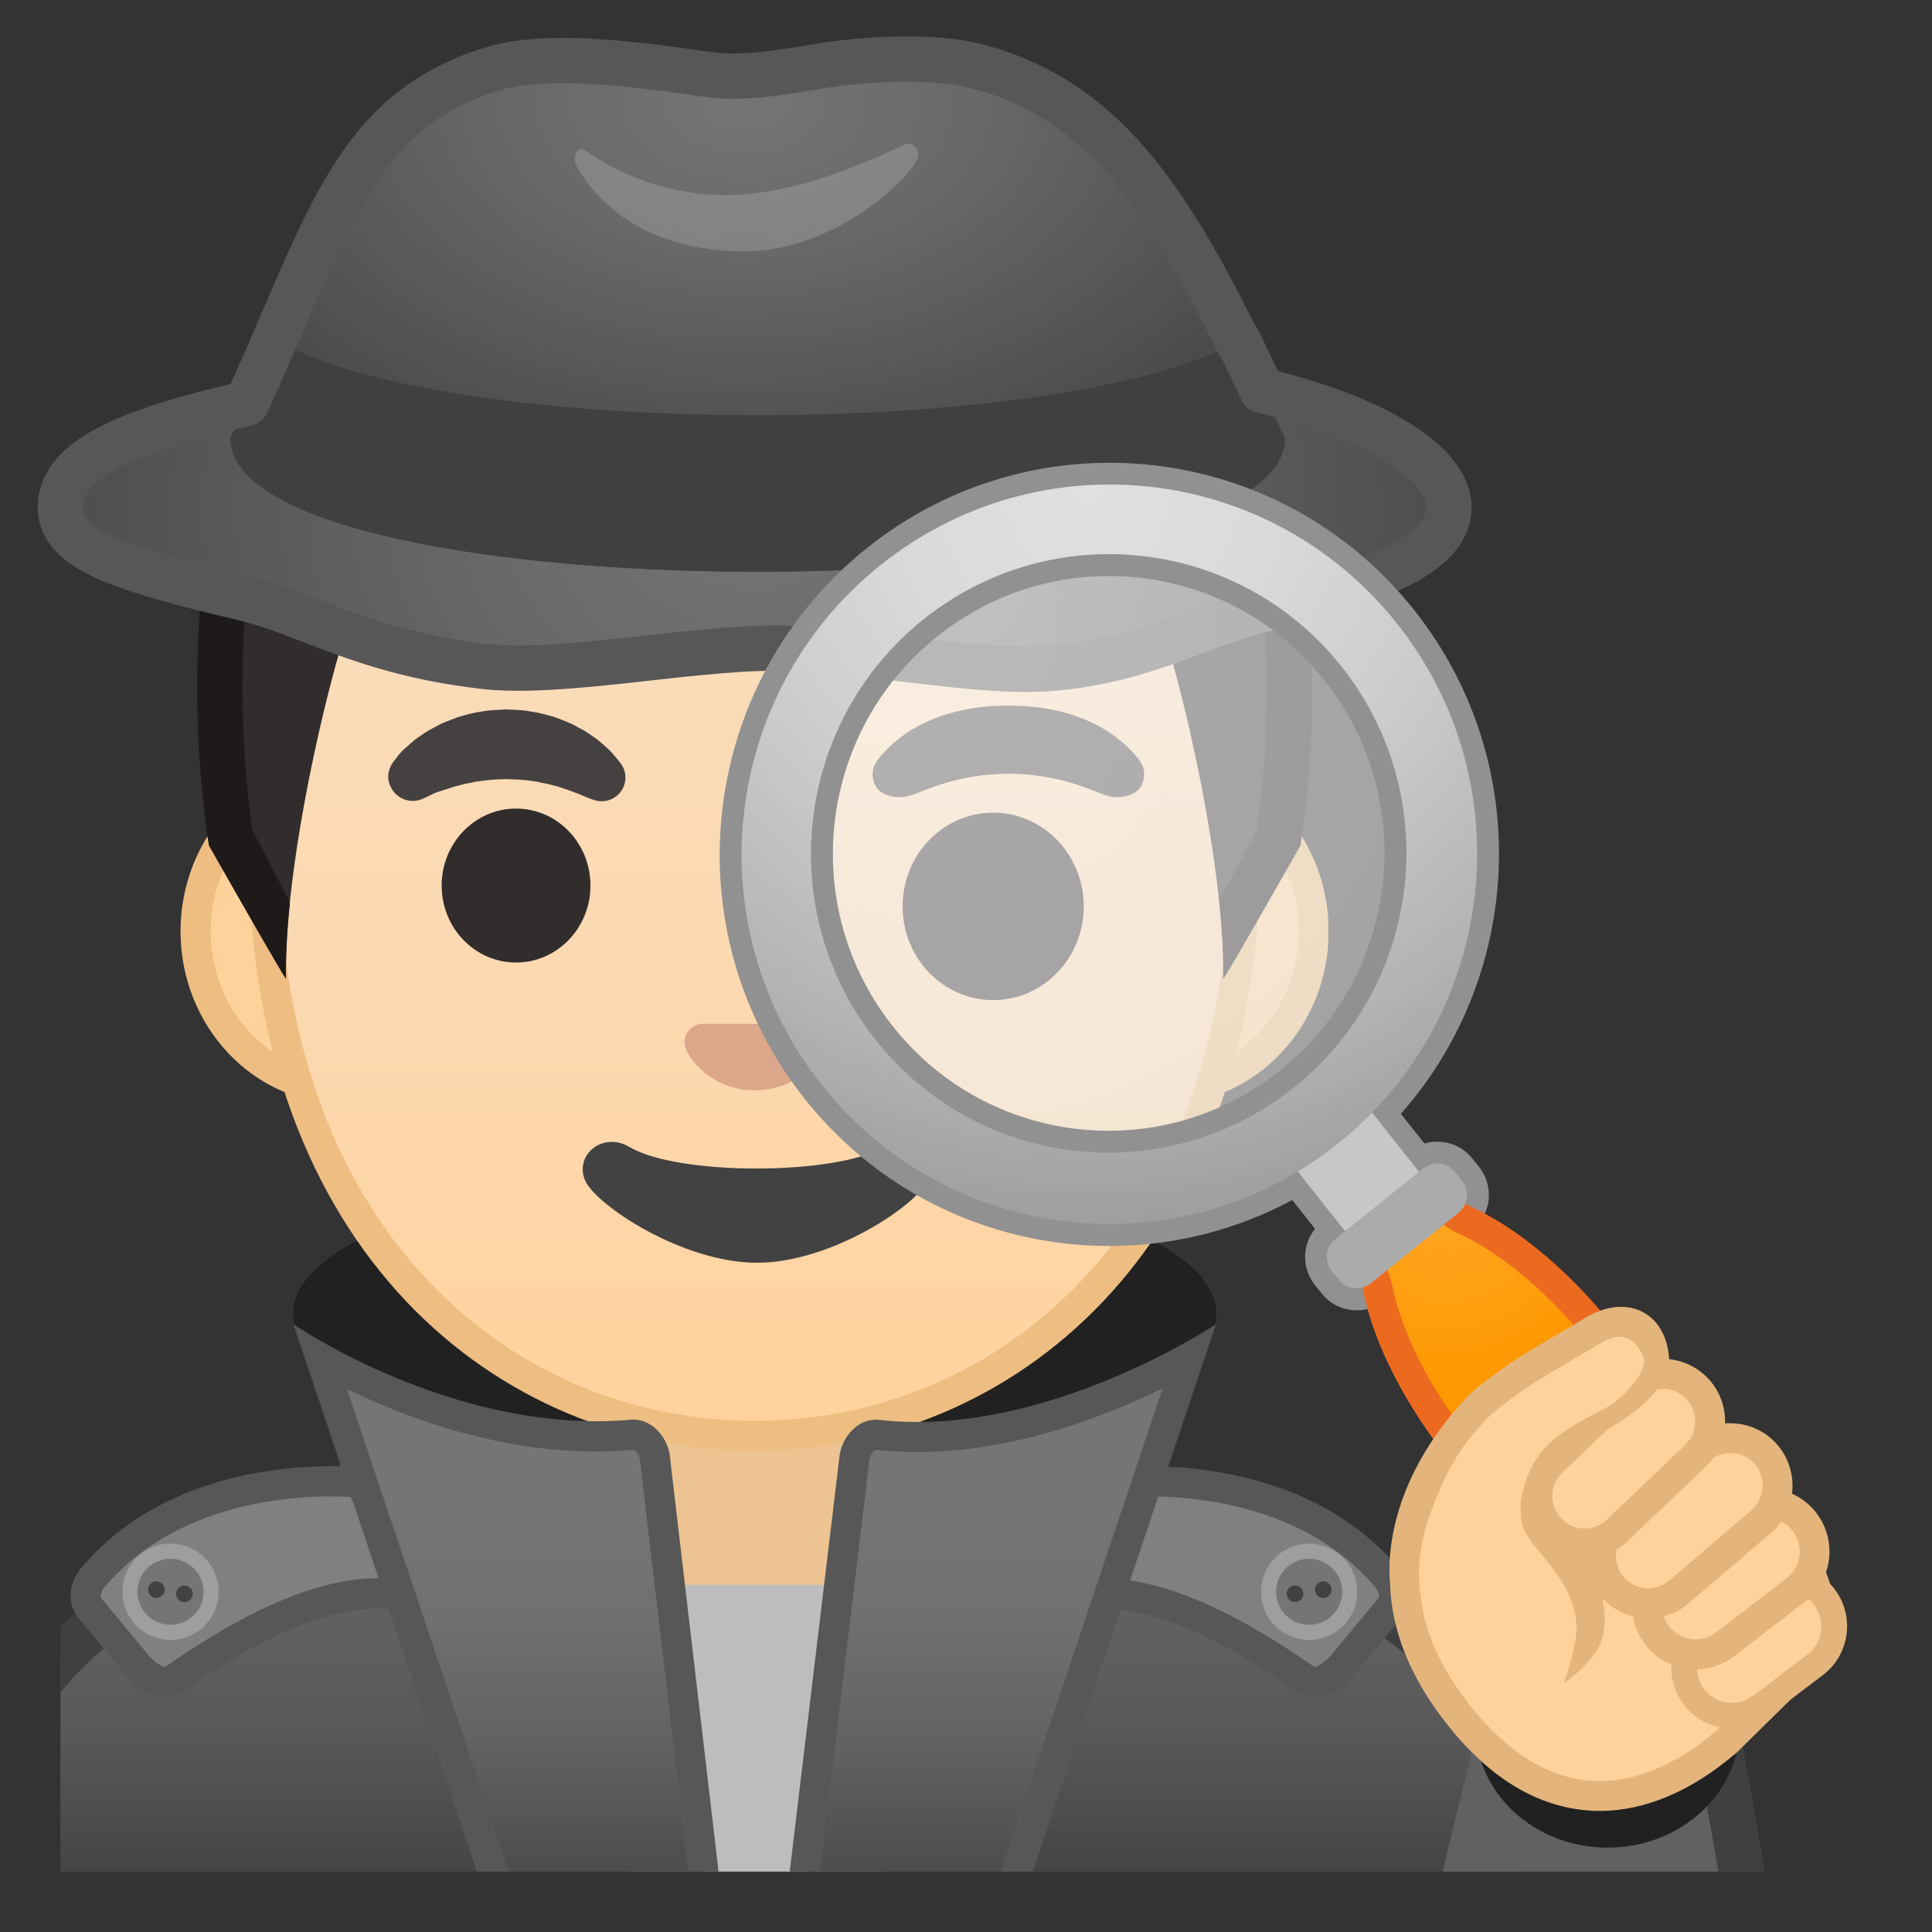 <svg width="128" height="128" xmlns="http://www.w3.org/2000/svg" xmlns:xlink="http://www.w3.org/1999/xlink"><rect width="100%" height="100%" fill="#333333" stroke="none"/><defs><path id="a" d="M4 4h120v120H4z"/></defs><clipPath id="b"><use xlink:href="#a" overflow="visible"/></clipPath><g clip-path="url(#b)"><linearGradient id="c" gradientUnits="userSpaceOnUse" x1="50" x2="50" y1="97.051" y2="135.868"><stop offset=".161" stop-color="#606060"/><stop offset=".288" stop-color="#606060"/><stop offset=".449" stop-color="#595959"/><stop offset=".684" stop-color="#464646"/><stop offset=".962" stop-color="#262626"/><stop offset="1" stop-color="#212121"/></linearGradient><path d="M-.5 135.87v-15.26c0-16.23 25.36-23.53 50.5-23.56h.13c25.03 0 50.37 8.09 50.37 23.56v15.26H-.5z" fill="url(#c)"/><path d="M50.13 98.55c12.9 0 25.42 2.19 34.36 6C91.11 107.38 99 112.46 99 120.6v13.76H1V120.6c0-15.2 24.61-22.03 49-22.06l.13.01m0-3H50c-25.49.03-52 7.28-52 25.06v16.76h104v-16.76c0-16.76-26.26-25.06-51.87-25.06z" fill="#404042"/></g><path d="M80.59 87.04c0 2.14-2.26 4.12-6.08 5.71-5.58 2.33-16.6 32.6-26.63 32.6-6.53 0-10.47-29.41-15.43-30.5-7.88-1.73-13.03-4.58-13.03-7.81 0-5.27 13.69-9.54 30.59-9.54s30.58 4.27 30.58 9.54z" clip-path="url(#b)" fill="#212121"/><g clip-path="url(#b)"><path d="M49.17 109.33c-4 0-7.26-3.22-7.26-7.17v-8.98h16.16v8.98c0 3.96-3.26 7.17-7.26 7.17h-1.64z" fill="#edc391"/><path d="M57.08 94.18v7.98c0 3.4-2.81 6.17-6.26 6.17h-1.65c-3.45 0-6.26-2.77-6.26-6.17v-7.98h14.17m2-2H40.92v9.98c0 4.51 3.7 8.17 8.26 8.17h1.65c4.56 0 8.26-3.66 8.26-8.17v-9.98h-.01z" fill="#d9ac77"/></g><path clip-path="url(#b)" fill="#bdbdbd" d="M39.43 105l3.59 28h14.35l3.2-28z"/><g clip-path="url(#b)"><defs><path id="d" d="M10.48 29.43H88v74.36H10.48z"/></defs><clipPath id="e"><use xlink:href="#d" overflow="visible"/></clipPath><g clip-path="url(#e)"><path d="M22.67 72.11c-5.36 0-9.71-4.67-9.71-10.41s4.36-10.41 9.71-10.41h54.65c5.36 0 9.71 4.67 9.71 10.41s-4.36 10.41-9.71 10.41H22.67z" fill="#ffd29c"/><path d="M77.33 52.29c4.8 0 8.71 4.22 8.71 9.41s-3.91 9.41-8.71 9.41H22.67c-4.8 0-8.71-4.22-8.71-9.41s3.91-9.41 8.71-9.41h54.66m0-2H22.67c-5.89 0-10.71 5.14-10.71 11.41s4.82 11.41 10.71 11.41H77.32c5.89 0 10.71-5.14 10.71-11.41s-4.81-11.41-10.7-11.41z" fill="#edbd82"/><linearGradient id="f" gradientUnits="userSpaceOnUse" x1="50" x2="50" y1="94.447" y2="12.68"><stop offset="0" stop-color="#ffd29c"/><stop offset=".024" stop-color="#ffd39e"/><stop offset=".316" stop-color="#fcd8af"/><stop offset=".629" stop-color="#fadcba"/><stop offset="1" stop-color="#f9ddbd"/></linearGradient><path d="M50 95.13c-15.66 0-32.52-12.14-32.52-38.81 0-12.38 3.56-23.79 10.02-32.13 6.04-7.8 14.25-12.27 22.5-12.27s16.45 4.47 22.5 12.27c6.46 8.34 10.02 19.75 10.02 32.13 0 12.09-3.51 22.19-10.14 29.21-5.86 6.19-13.81 9.6-22.38 9.6z" fill="url(#f)"/><path d="M50 12.92c7.94 0 15.85 4.33 21.71 11.88 6.33 8.16 9.81 19.35 9.81 31.52 0 11.83-3.41 21.7-9.87 28.52-5.67 5.99-13.36 9.29-21.65 9.29s-15.98-3.3-21.65-9.29c-6.46-6.82-9.87-16.69-9.87-28.52 0-12.16 3.49-23.35 9.81-31.52C34.15 17.25 42.06 12.92 50 12.92m0-2c-17.4 0-33.52 18.61-33.52 45.39 0 26.64 16.61 39.81 33.52 39.81s33.52-13.17 33.52-39.81c0-26.78-16.12-45.39-33.52-45.39z" fill="#edbd82"/><g><radialGradient id="g" cx="33.564" cy="50.072" gradientUnits="userSpaceOnUse" r="5.957"><stop offset=".09" stop-color="#454140"/><stop offset="1" stop-color="#454140"/></radialGradient><path d="M25.99 50.58s.13-.19.38-.51c.07-.08.12-.16.22-.26.11-.11.23-.22.37-.34.14-.12.28-.24.43-.38.15-.13.31-.23.48-.35.17-.11.34-.24.53-.35.19-.1.4-.21.6-.32.21-.12.43-.21.66-.3.23-.09.47-.18.71-.27.49-.14 1-.29 1.54-.36.53-.1 1.08-.11 1.63-.14.55.03 1.09.03 1.63.14.53.07 1.05.22 1.54.36.24.08.48.17.71.27.23.09.45.18.66.3.21.11.41.22.6.32.19.11.36.24.53.35.17.12.33.22.47.34.14.12.27.24.4.35.12.11.24.21.34.31.1.1.18.21.26.29.31.36.46.57.46.57.51.7.35 1.69-.36 2.19-.43.31-.96.37-1.43.21l-.29-.1s-.19-.07-.49-.2c-.08-.03-.15-.07-.25-.11-.1-.03-.19-.07-.3-.11-.21-.08-.44-.17-.7-.25-.13-.04-.26-.09-.4-.13-.14-.03-.28-.07-.43-.11l-.22-.06c-.08-.01-.15-.03-.23-.04-.16-.03-.31-.07-.47-.1-.33-.04-.66-.11-1-.12-.34-.04-.69-.03-1.03-.05-.35.02-.7.01-1.03.05-.34.02-.67.09-1 .12-.16.03-.31.07-.47.1-.08.01-.16.03-.23.04l-.22.06c-.15.04-.29.07-.43.11-.14.04-.27.09-.4.13-.13.04-.25.08-.37.11-.1.04-.2.07-.29.1l-.27.09c-.1.04-.2.1-.29.14-.36.18-.57.27-.57.27-.83.34-1.77-.05-2.11-.87-.24-.48-.16-1.05.13-1.49z" fill="url(#g)"/><ellipse cx="34.19" cy="58.67" rx="4.93" ry="5.1" fill="#312d2d"/><path d="M53.86 67.91c-.11-.04-.21-.07-.32-.08h-7.07c-.11.01-.22.04-.32.08-.64.26-.99.92-.69 1.63.3.71 1.71 2.69 4.55 2.69s4.25-1.99 4.55-2.69c.29-.7-.06-1.37-.7-1.63z" fill="#dba689"/><path d="M58.53 76c-3.19 1.89-13.63 1.89-16.81 0-1.83-1.09-3.7.58-2.94 2.24.75 1.63 6.45 5.42 11.37 5.42s10.55-3.79 11.3-5.42c.75-1.67-1.09-3.33-2.92-2.24z" fill="#424242"/></g><g><defs><path id="h" d="M50 3.89h-.04c-45.43.24-36.12 52.13-36.12 52.13s5.1 8.99 5.1 8.81c-.03-1.41.46-6.89.46-6.89l-2.68-2.92s3.89-25.44 6.79-24.91c4.45.81 26.54 2 26.57 2 7.83 0 14.92-.36 19.37-1.17 2.9-.53 9.64 1.7 10.68 4.45 1.33 3.54 3.13 19.71 3.13 19.71l-2.68 2.83s.49 5.51.46 6.89c0 .18 5.1-8.81 5.1-8.81S95.44 4.13 50 3.89z"/></defs></g><g><radialGradient id="i" cx="50.26" cy="4.129" gradientUnits="userSpaceOnUse" r="48.85"><stop offset="0" stop-color="#454140"/><stop offset="1" stop-color="#312d2d"/></radialGradient><path d="M50.02 3.89h-.04c-45.43.24-36.13 52.13-36.13 52.13s5.1 8.99 5.1 8.81c-.16-7.25 2.74-20.09 4.8-25.55a6.075 6.075 0 0 1 6.79-3.83c4.45.81 11.55 1.81 19.37 1.81h.16c7.83 0 14.92-1 19.37-1.81 2.9-.53 5.76 1.08 6.79 3.83 2.06 5.47 4.96 18.3 4.8 25.55 0 .18 5.1-8.81 5.1-8.81S95.45 4.13 50.02 3.89z" fill="url(#i)"/><path d="M50.02 3.89h-.04c-45.43.24-36.13 52.13-36.13 52.13s5 8.81 5.1 8.81c-.03-1.48.07-3.2.26-5.03-.12-.29-2.46-4.75-2.48-4.79-.24-1.6-.93-6.98-.55-13.56.41-7.04 2.17-16.96 8.22-24.22 5.67-6.8 14.27-10.28 25.56-10.35H50c11.32.06 19.93 3.54 25.6 10.35 10.81 12.96 8.18 34.33 7.67 37.79-.02.04-2.46 4.58-2.49 4.65.2 1.89.31 3.65.27 5.17.1 0 5.1-8.81 5.1-8.81s9.3-51.9-36.13-52.14z" fill="#1f1a1a"/></g></g></g><ellipse cx="65.8" cy="60.05" rx="6" ry="6.21" clip-path="url(#b)" fill="#312d2d"/><radialGradient id="j" cx="66.803" cy="49.779" gradientUnits="userSpaceOnUse" r="6.716"><stop offset=".09" stop-color="#454140"/><stop offset="1" stop-color="#454140"/></radialGradient><path d="M75.48 50.36c-1.11-1.47-3.68-3.61-8.67-3.61s-7.56 2.14-8.67 3.61c-.49.65-.37 1.4-.03 1.86.32.42 1.25.81 2.28.46 1.03-.35 3.05-1.39 6.42-1.42 3.37.02 5.39 1.07 6.42 1.42 1.03.35 1.96-.04 2.28-.46.33-.46.46-1.21-.03-1.86z" clip-path="url(#b)" fill="url(#j)"/><g clip-path="url(#b)"><path d="M93.37 137.25s0-3.88 2-12.38c1.69-7.16 2.54-10.28 2.54-10.28.5-3.32 3.75-5.48 7.01-4.67l9.93 2.48 4.25 24-25.73.85z" fill="#616161"/><path d="M114.85 112.41h-3.16c-.01 1.01.37 1.99.23 3h.41l3.19 18H98.73c-1.26.35-2.52.68-3.78 1.03l-.35 1.97h24.5l-4.25-24z" fill="#404042"/></g><ellipse cx="106.51" cy="114.41" rx="8.74" ry="8" clip-path="url(#b)" fill="#212121"/><g clip-path="url(#b)"><path d="M6.15 104.52c-.52.62-.68 1.45-.16 2.07l3.11 3.74c.52.62 1.65 1.46 2.32 1 3.12-2.17 10.62-7.21 16.25-5.38l-3.8-7.73c0 .01-11.33-1.3-17.72 6.3z" fill="gray" stroke="#575757" stroke-width="2" stroke-miterlimit="10"/><ellipse cx="11.29" cy="105.46" rx="2.69" ry="2.69" transform="rotate(-81.645 11.292 105.456)" fill="#757575" stroke="#9e9e9e" stroke-miterlimit="10"/><g fill="#424242"><ellipse cx="12.22" cy="105.59" rx=".55" ry=".55" transform="rotate(-81.645 12.224 105.593)"/><ellipse cx="10.36" cy="105.32" rx=".55" ry=".55" transform="rotate(-81.645 10.36 105.32)"/></g></g><g clip-path="url(#b)"><path d="M91.88 104.52c.52.62.68 1.45.16 2.07l-3.11 3.74c-.52.62-1.65 1.46-2.32 1-3.12-2.17-10.62-7.21-16.25-5.38l3.8-7.73c0 .01 11.32-1.3 17.72 6.3z" fill="gray" stroke="#575757" stroke-width="2" stroke-miterlimit="10"/><ellipse cx="86.73" cy="105.46" rx="2.69" ry="2.69" transform="rotate(-8.35 86.736 105.443)" fill="#757575" stroke="#9e9e9e" stroke-miterlimit="10"/><g fill="#424242"><ellipse cx="85.8" cy="105.59" rx=".55" ry=".55" transform="rotate(-8.35 85.804 105.58)"/><ellipse cx="87.67" cy="105.32" rx=".55" ry=".55" transform="rotate(-8.35 87.668 105.306)"/></g></g><g clip-path="url(#b)"><linearGradient id="k" gradientUnits="userSpaceOnUse" x1="34.671" x2="34.671" y1="94.816" y2="136.169"><stop offset=".125" stop-color="#757575"/><stop offset=".3" stop-color="#707070"/><stop offset=".502" stop-color="#626262"/><stop offset=".718" stop-color="#4b4b4b"/><stop offset=".942" stop-color="#2b2b2b"/><stop offset="1" stop-color="#212121"/></linearGradient><path d="M36.89 136.67L21.25 90c3.5 1.95 10.46 5.16 18.26 5.16.79 0 1.58-.03 2.35-.1h.01c.73 0 1.36.63 1.52 1.44l4.71 40.17H36.89z" fill="url(#k)"/><path d="M22.99 92.03c3.93 1.91 9.93 4.14 16.52 4.14.82 0 1.64-.04 2.44-.11.08 0 .34.21.44.58l4.58 39.03h-9.35L22.99 92.03m-3.55-4.3l16.73 49.94h13.04L44.36 96.3c-.25-1.24-1.24-2.25-2.41-2.25-.06 0-.12 0-.18.01-.76.07-1.51.1-2.26.1-10.76 0-20.07-6.43-20.07-6.43z" fill="#575757"/><g><linearGradient id="l" gradientUnits="userSpaceOnUse" x1="65.277" x2="65.277" y1="94.789" y2="136.169"><stop offset=".125" stop-color="#757575"/><stop offset=".3" stop-color="#707070"/><stop offset=".502" stop-color="#626262"/><stop offset=".718" stop-color="#4b4b4b"/><stop offset=".942" stop-color="#2b2b2b"/><stop offset="1" stop-color="#212121"/></linearGradient><path d="M51.8 136.67l4.83-40.25c.15-.74.76-1.37 1.38-1.37.04 0 .07 0 .11.01.85.1 1.74.15 2.64.15 7.4 0 14.45-3.28 18-5.24l-15.64 46.7H51.8z" fill="url(#l)"/><path d="M77.02 91.99l-14.63 43.68h-9.46l4.68-39.03c.09-.36.33-.57.39-.59.89.1 1.82.15 2.76.15 6.28.01 12.3-2.28 16.26-4.21m3.54-4.26zm0 0s-9.67 6.48-19.8 6.48c-.84 0-1.69-.04-2.53-.14-.07-.01-.15-.01-.22-.01-1.15 0-2.13 1.03-2.37 2.25l-4.96 41.37h13.16l16.72-49.95z" fill="#575757"/></g></g><g><radialGradient id="m" cx="54.395" cy="30.42" gradientTransform="matrix(.953 0 0 .782 -1.86 9.943)" gradientUnits="userSpaceOnUse" r="59.394"><stop offset=".003" stop-color="#757575"/><stop offset=".333" stop-color="#686868"/><stop offset=".941" stop-color="#464646"/><stop offset="1" stop-color="#424242"/></radialGradient><path d="M83.49 25.84c-4.5-1.07-10.9-2.03-17.03-2.58-5.08-.46-10.68.5-16.46.5-5.78 0-11.38-.96-16.46-.51-6.13.55-13.68 2.62-18.18 3.69C7.46 28.83 4 30.78 4 33.61s4.11 4.11 12.02 5.99c4.5 1.07 7.95 3.59 15.94 4.54 5.06.61 13.57-1.2 19.34-1.2 5.78 0 13.42 1.78 18.5 1.33 6.13-.55 9.69-2.89 14.19-3.96 7.9-1.88 12.01-3.87 12.01-6.7s-4.6-5.89-12.51-7.77z" fill="url(#m)"/><radialGradient id="n" cx="47.389" cy="7.481" gradientTransform="matrix(0 .933 -1.467 0 60.307 -37.487)" gradientUnits="userSpaceOnUse" r="32.196"><stop offset=".003" stop-color="#757575"/><stop offset=".333" stop-color="#686868"/><stop offset=".941" stop-color="#464646"/><stop offset="1" stop-color="#424242"/></radialGradient><path d="M64.56 4.35c-2.83-.71-7.39-.45-10.25.03-7.14 1.21-6.11.52-12.77-.13-2.67-.26-6.29-.48-8.86.3-9.95 3-11.13 11.44-17.43 24.47.14 11.87 70.02 11.76 69.88 0C79.05 16.59 75.01 6.96 64.56 4.35z" fill="url(#n)"/><path d="M38.81 9.99c3.2 2.22 7.12 3.27 10.95 2.84 3.53-.39 6.9-1.7 10.14-3.24.55-.26 1.11.31.89.9-.49 1.31-5.46 6.16-11.44 6.16-5.53 0-9.23-2.29-11.15-5.63-.26-.44-.06-1.49.61-1.03z" opacity=".2" fill="#eee"/><path d="M82.05 22.58c-11.57 6.57-52.32 6.59-63.78-.06-.97 2.13-1.96 4.32-3.02 6.5.14 11.87 70.02 11.75 69.88 0-1.03-2.12-2.05-4.29-3.08-6.44z" fill="#404042"/><path d="M83.62 25.87c-.52-1.1-1.05-2.2-1.57-3.29-.02.01-.04.02-.05.03-4.61-9.25-8.87-16.11-17.44-18.26-2.83-.71-7.39-.45-10.25.03-7.14 1.21-6.11.52-12.77-.13-2.67-.26-6.29-.48-8.86.3C23.33 7.37 21.72 15 16.34 26.72c-.34.08-.67.16-.98.24C7.46 28.83 4 30.78 4 33.61c0 2.83 4.11 4.11 12.02 5.99 4.5 1.07 7.95 3.59 15.94 4.54 5.06.61 13.57-1.2 19.34-1.2 5.78 0 13.42 1.78 18.5 1.33 6.13-.55 9.69-2.89 14.19-3.96 7.9-1.88 12.01-3.87 12.01-6.7 0-2.81-4.55-5.85-12.38-7.74z" fill="none" stroke="#575757" stroke-width="3" stroke-linecap="round" stroke-linejoin="round" stroke-miterlimit="10"/></g><g><g opacity=".6"><radialGradient id="o" cx="56.55" cy="21.793" gradientTransform="rotate(6.367 -118 74.271)" gradientUnits="userSpaceOnUse" r="41.908"><stop offset="0" stop-color="#fafafa"/><stop offset="1" stop-color="#eee"/></radialGradient><path d="M90.28 43.38c7.33 9.22 5.83 22.68-3.35 30.06-9.18 7.38-22.57 5.89-29.9-3.34s-5.83-22.68 3.35-30.06 22.57-5.88 29.9 3.34z" fill="url(#o)"/></g><path d="M99.86 85.01l-3.51-4.43.27-.22c.66-.53.76-1.49.24-2.14l-.45-.56c-.52-.66-1.48-.76-2.13-.24l-.27.22-3.11-3.92c8.51-8.72 9.41-22.65 1.64-32.42-8.4-10.56-23.73-12.27-34.24-3.82-10.52 8.45-12.24 23.87-3.84 34.43 7.7 9.68 21.22 11.92 31.52 5.72l3.14 3.96-.63.5c-.66.53-.76 1.49-.24 2.14l.45.56c.52.66 1.48.76 2.13.24l.62-.5 3.51 4.43 4.9-3.95zM58.04 68.93c-6.8-8.55-5.4-21.03 3.11-27.87s20.93-5.46 27.72 3.09c6.8 8.55 5.4 21.03-3.11 27.87s-20.92 5.46-27.72-3.09z" fill="none" stroke="#919191" stroke-width="2.903" stroke-miterlimit="10"/><path fill="#c7c7c7" d="M99.86 85.01l-4.9 3.93L84.14 75.3l4.9-3.94z"/><radialGradient id="p" cx="72.931" cy="32.029" gradientTransform="rotate(-1.341 84.983 69.37)" gradientUnits="userSpaceOnUse" r="48.964"><stop offset="0" stop-color="#e0e0e0"/><stop offset=".227" stop-color="#dbdbdb"/><stop offset=".494" stop-color="#cdcdcd"/><stop offset=".779" stop-color="#b5b5b5"/><stop offset="1" stop-color="#9e9e9e"/></radialGradient><path d="M92.54 41.29c-8.4-10.56-23.73-12.27-34.24-3.82-10.52 8.45-12.24 23.87-3.84 34.43 8.4 10.56 23.73 12.27 34.24 3.82s12.24-23.87 3.84-34.43zm-6.78 30.73c-8.51 6.84-20.93 5.46-27.72-3.09-6.8-8.55-5.4-21.03 3.11-27.87s20.93-5.46 27.72 3.09c6.8 8.55 5.4 21.03-3.11 27.87z" fill="url(#p)"/><radialGradient id="q" cx="94.766" cy="55.446" gradientTransform="rotate(6.367 -118 74.271)" gradientUnits="userSpaceOnUse" r="24.778"><stop offset="0" stop-color="#ffa726"/><stop offset=".04" stop-color="#ffa623"/><stop offset=".517" stop-color="#ff9800"/><stop offset="1" stop-color="#fb8c00"/></radialGradient><path d="M108.61 105.49c-.36 0-.69-.16-.91-.44l-.41-.51a.985.985 0 0 0-.44-.31c-3.17-1.11-6.94-4.14-10.08-8.09-2.79-3.52-4.78-7.37-5.45-10.57-.21-.99-.67-1.96-1.35-2.81l-.23-.29 4.73-3.8.22.28c.67.85 1.52 1.52 2.43 1.94 2.96 1.36 6.25 4.16 9.05 7.67 3.15 3.96 5.25 8.32 5.63 11.67.02.18.09.35.2.49l.41.51c.4.51.32 1.25-.18 1.66l-.92.74c-.06.04-.11.09-.15.15-.1.13-.21.24-.33.34-.12.1-.25.18-.4.25-.06.03-.12.07-.18.11l-.92.74c-.21.18-.46.27-.72.27z" fill="url(#q)"/><path d="M94.34 80.02c.69.74 1.5 1.34 2.38 1.75 2.82 1.3 5.99 4 8.7 7.4 3.04 3.82 5.07 8 5.43 11.18.04.36.18.7.41.99l.41.51c.07.09.06.23-.03.3l-.92.74c-.11.09-.21.19-.3.3-.06.08-.12.14-.19.19-.06.05-.14.1-.22.14-.13.06-.24.14-.35.23l-.92.74c-.04.03-.08.04-.12.04-.04 0-.1-.01-.15-.07l-.41-.51c-.23-.29-.53-.5-.87-.62-3-1.05-6.61-3.96-9.64-7.78-2.7-3.4-4.62-7.11-5.26-10.17-.2-.95-.6-1.88-1.18-2.73l3.23-2.63m.29-2.71l-6.24 5.01.83 1.04c.56.7.97 1.52 1.15 2.4.67 3.22 2.64 7.2 5.64 10.97 3.39 4.26 7.3 7.28 10.52 8.4l.41.51c.42.53 1.04.8 1.67.8.47 0 .94-.15 1.33-.47l.92-.74c.21-.1.4-.22.58-.37.18-.14.34-.31.48-.49l.92-.74c.92-.74 1.07-2.09.34-3.01l-.41-.51c-.38-3.4-2.45-7.91-5.83-12.17-3-3.78-6.42-6.58-9.4-7.95a5.89 5.89 0 0 1-2.08-1.66l-.83-1.02z" fill="#eb6a1f"/><path d="M96.62 80.36l-5.8 4.66c-.66.53-1.61.42-2.13-.24l-.45-.56c-.52-.66-.42-1.62.24-2.14l5.8-4.66c.66-.53 1.61-.42 2.13.24l.45.56c.52.65.42 1.61-.24 2.14z" fill="#ababab"/></g><g><path d="M120.2 109.68l-5.85 5.75c-5.45 4.65-11.81 5.28-17.32-1.32-11.98-14.33 6.47-24.83 12.09-21.99 8.41 4.24 13.51 15.48 11.08 17.56z" fill="#ffd29c"/><path d="M105.98 119.98c-.29 0-.57-.01-.85-.04-3.22-.27-6.2-2.02-8.86-5.21-5.04-6.03-5.54-12.51-1.37-17.76 3.83-4.83 10.96-7.62 14.67-5.75 7.05 3.56 11.68 11.63 12.18 15.85.23 1.89-.34 2.85-.87 3.32l-5.83 5.73c-2.98 2.56-6.08 3.86-9.07 3.86zm.86-27.34c-3.01 0-7.63 2.1-10.39 5.58-2.08 2.62-4.67 8.08 1.34 15.25 2.31 2.76 4.83 4.28 7.5 4.5 2.73.23 5.62-.91 8.42-3.3l5.8-5.7.05-.05c.17-.15.33-.66.22-1.6-.46-3.87-4.92-11.19-11.11-14.32-.49-.24-1.11-.36-1.83-.36z" fill="#e3b57c"/><path d="M112.22 112.4a3.178 3.178 0 0 0 4.46.62l3.58-2.72c1.4-1.07 1.68-3.07.62-4.48a3.178 3.178 0 0 0-4.46-.62l-3.58 2.72a3.203 3.203 0 0 0-.62 4.48z" fill="#ffd29c"/><path d="M114.77 114.52c-.18 0-.37-.01-.56-.04-1.07-.15-2.02-.7-2.67-1.57a4.067 4.067 0 0 1 .78-5.67l3.58-2.72c.86-.65 1.93-.93 2.99-.79 1.07.15 2.02.71 2.67 1.57 1.34 1.78.99 4.32-.78 5.67l-3.58 2.72c-.71.55-1.56.83-2.43.83zm-1.87-2.63c.38.5.92.82 1.54.9.62.09 1.23-.08 1.72-.45l3.58-2.72c1.03-.78 1.23-2.25.45-3.28-.38-.5-.92-.82-1.54-.9-.62-.08-1.23.08-1.73.45l-3.58 2.72a2.359 2.359 0 0 0-.44 3.28z" fill="#e3b57c"/><path d="M109.79 108.35a3.206 3.206 0 0 0 4.5.6l4.67-3.59c1.41-1.08 1.67-3.1.6-4.51a3.206 3.206 0 0 0-4.5-.6l-4.67 3.59c-1.41 1.07-1.68 3.09-.6 4.51z" fill="#ffd29c"/><path d="M112.34 110.6c-.19 0-.37-.01-.56-.04a4.18 4.18 0 0 1-2.78-1.61 4.216 4.216 0 0 1 .78-5.9l4.67-3.59c.89-.68 1.99-.98 3.11-.83 1.11.15 2.1.72 2.78 1.61a4.216 4.216 0 0 1-.78 5.9l-4.67 3.59c-.74.57-1.63.87-2.55.87zm4.67-10.03c-.48 0-.95.16-1.34.46l-4.67 3.59c-.97.75-1.16 2.15-.41 3.12.36.47.88.77 1.47.85.58.08 1.17-.08 1.64-.44l4.67-3.59c.97-.75 1.16-2.15.41-3.12-.36-.47-.88-.77-1.47-.85-.11-.01-.21-.02-.3-.02z" fill="#e3b57c"/><g><path d="M106.81 105.11a3.137 3.137 0 0 0 4.42.36l5.44-4.65a3.15 3.15 0 0 0 .36-4.43 3.137 3.137 0 0 0-4.42-.36l-5.44 4.65a3.149 3.149 0 0 0-.36 4.43z" fill="#ffd29c"/><path d="M109.2 107.21c-.11 0-.23 0-.34-.01-1.1-.09-2.1-.6-2.81-1.44a4.154 4.154 0 0 1 .47-5.83l5.44-4.65c.84-.72 1.91-1.07 3.01-.97 1.1.09 2.1.6 2.81 1.44a4.154 4.154 0 0 1-.47 5.83l-5.44 4.65c-.75.64-1.69.98-2.67.98zm5.44-10.94c-.51 0-.99.18-1.38.51l-5.44 4.65c-.9.77-1.01 2.13-.25 3.04.37.44.89.7 1.46.75.57.05 1.12-.13 1.56-.51l5.44-4.65c.9-.77 1.01-2.13.25-3.04-.37-.44-.89-.7-1.46-.75-.06.01-.12 0-.18 0z" fill="#e3b57c"/></g><g><path d="M102.71 101.27a3.13 3.13 0 0 0 4.43.12l5.18-4.94c1.26-1.2 1.31-3.19.12-4.45a3.13 3.13 0 0 0-4.43-.12l-5.18 4.94a3.155 3.155 0 0 0-.12 4.45z" fill="#ffd29c"/><path d="M104.99 103.25h-.11c-1.1-.03-2.13-.49-2.89-1.29-1.56-1.65-1.5-4.28.15-5.85l5.18-4.94c.8-.76 1.86-1.16 2.95-1.14 1.1.03 2.13.49 2.89 1.29 1.56 1.65 1.5 4.28-.15 5.85l-5.18 4.94a4.14 4.14 0 0 1-2.84 1.14zm5.18-11.23c-.55 0-1.07.21-1.47.59l-5.18 4.94c-.86.82-.9 2.18-.08 3.05.39.42.92.65 1.49.67.57-.01 1.12-.19 1.53-.59l5.18-4.94c.86-.82.9-2.18.08-3.05-.39-.42-.92-.65-1.5-.67h-.05z" fill="#e3b57c"/></g><g><path d="M105.21 88.49c-.69.43-3.22 1.81-4.77 2.83-.59.39-2.09 1.48-2.58 1.97-1.58 1.59-4.61 8.54-4.58 10.87.02 1.14.39 2.18.99 3.04-.03-.58 3.91 9.85 9.51 1.34 2.51-3.4-1.89-6.1-1.95-8.07-.04-1.51-.01-3.84 4.74-6.3 1.33-.69 3-2.46 2.84-3.86-.26-2.42-2.2-3.08-4.2-1.82z" fill="#ffd29c"/><path d="M108.73 86.87c-1.1-.52-2.5-.33-3.83.52-.23.15-.67.4-1.21.72-1.08.63-2.56 1.49-3.62 2.2-.54.37-2.16 1.51-2.77 2.14-4.37 4.57-5.45 9.29-5.21 12.32.16 1.98 2.49 3.39 2.36 2.79-.71-3.18-.61-5.26.86-8.69 1.05-2.44 2.02-3.68 3.38-5.05.42-.42 1.83-1.46 2.44-1.87 1-.67 2.45-1.51 3.51-2.13.57-.33 1.04-.61 1.28-.76.74-.47 1.44-.61 1.92-.39.42.2 1.01.79 1.08 1.52.07.76-1.31 2.45-2.53 3.09-1.72.91-3.66 1.8-4.69 3.52-.78 1.3-1.3 3.22-.71 4.59.58 1.36 3.44 3.44 3.46 6.46.01 1.25-.83 3.66-.83 3.66s2.15-1.45 2.55-3.04c.56-2.24-.61-4.72-1.83-6.44-.54-.77-1.74-1.88-1.74-2.27-.02-1.26-.24-2.9 4.09-5.19 1.5-.79 4.07-2.73 3.88-4.73-.14-1.41-.79-2.47-1.84-2.97z" fill="#e3b57c"/></g></g></svg>